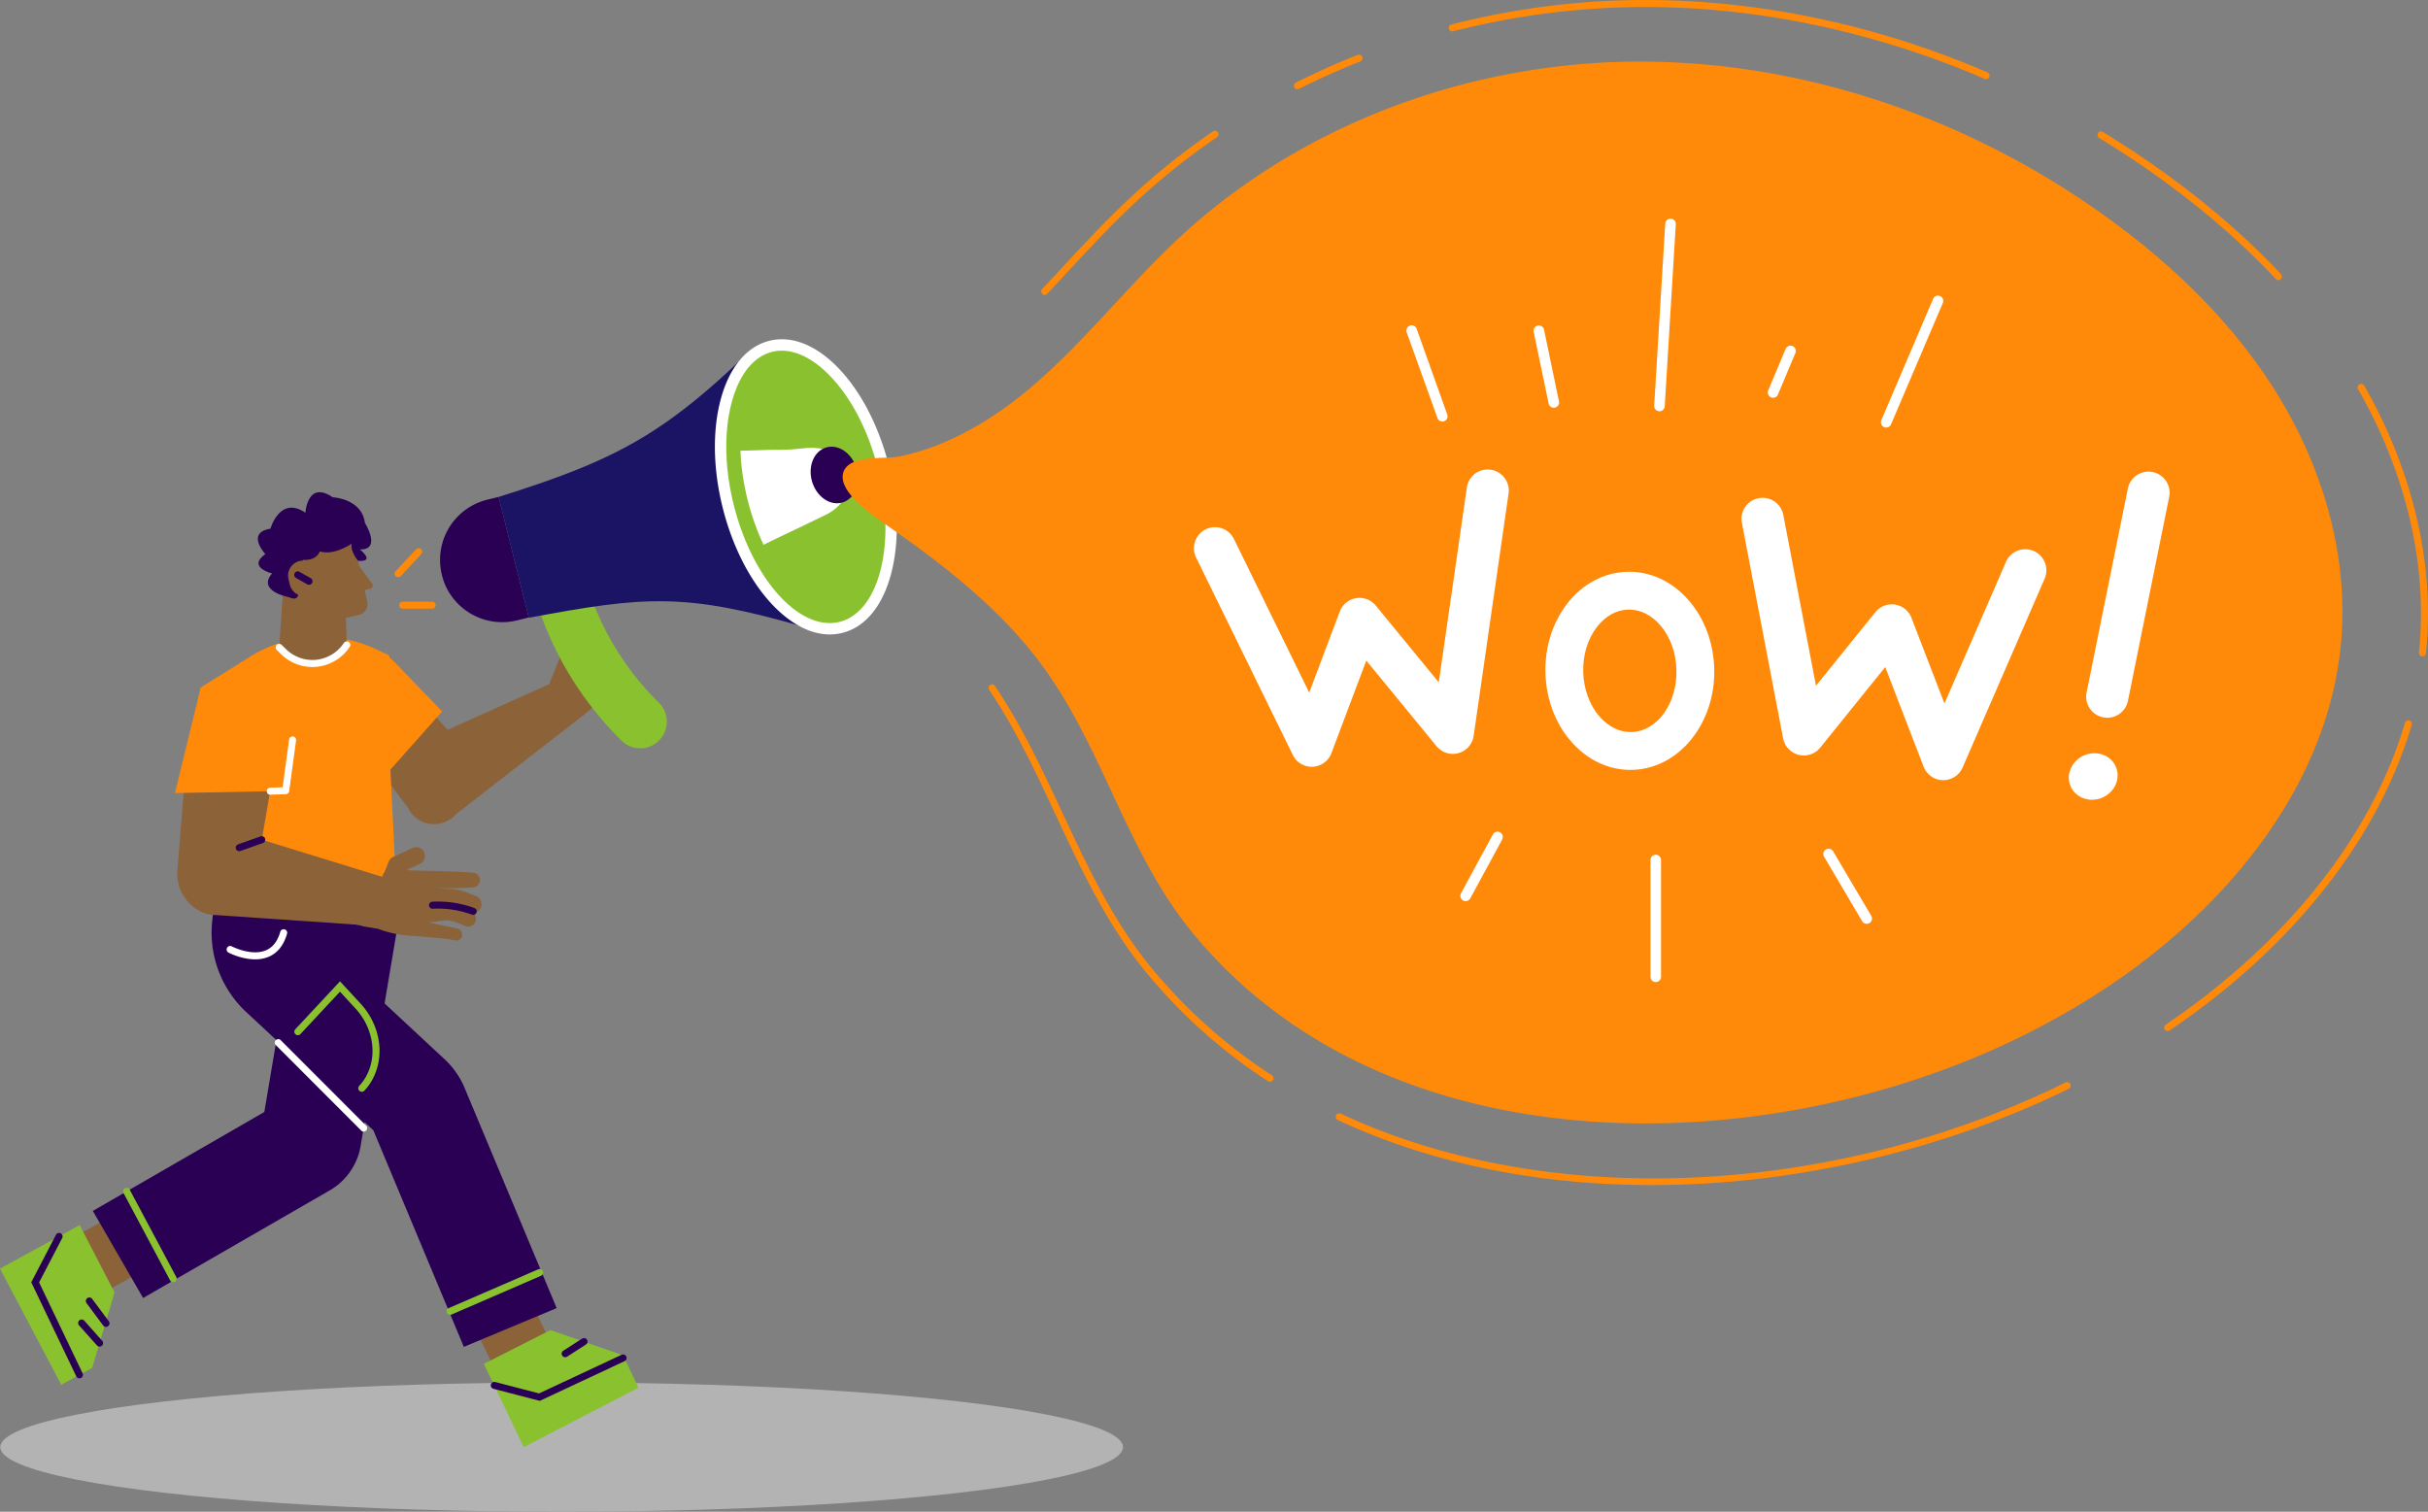 <svg id="_ÎÓÈ_1" data-name="—ÎÓÈ_1" xmlns="http://www.w3.org/2000/svg" viewBox="0 0 1979.64 1232.72"><rect x="0" y="0" width="1979.64" height="1232.72" fill="#808080" stroke="none"/><defs><style>.cls-1{fill:#b3b3b3;}.cls-2{fill:#ff8908;}.cls-3{fill:#8c6239;}.cls-4{fill:#89c22e;}.cls-5{fill:#2a0055;}.cls-6{fill:#fff;}.cls-7{fill:#1b1464;}</style></defs><title>wow</title><ellipse class="cls-1" cx="457.94" cy="1180.02" rx="457.7" ry="52.7"/><path class="cls-2" d="M851.84,240.49a2.86,2.86,0,0,1-2.1-4.82Q856.88,228,864,220.36c18.66-20.15,38-41,58.42-60A568.45,568.45,0,0,1,989,107.14a2.87,2.87,0,0,1,3.24,4.74,560.73,560.73,0,0,0-66,52.64c-20.3,18.91-39.53,39.66-58.13,59.74q-7.11,7.67-14.24,15.32A2.83,2.83,0,0,1,851.84,240.49Z"/><path class="cls-2" d="M1057.79,72.82a2.87,2.87,0,0,1-1.29-5.43c16.37-8.25,33.39-15.89,50.58-22.69a2.87,2.87,0,0,1,2.11,5.33c-17,6.74-33.89,14.31-50.11,22.48A2.82,2.82,0,0,1,1057.79,72.82Z"/><path class="cls-2" d="M1619.31,64.54a2.82,2.82,0,0,1-1.13-.23C1527.47,25.2,1430,4.93,1336.22,5.76a633.28,633.28,0,0,0-151.43,19.76,2.86,2.86,0,1,1-1.42-5.55A639.08,639.08,0,0,1,1336.17,0c94.53-.79,192.85,19.6,284.28,59a2.87,2.87,0,0,1-1.14,5.5Z"/><path class="cls-2" d="M1857.64,228.4a2.88,2.88,0,0,1-2.09-.91c-27.94-29.83-61-58.37-98.2-84.82-14.85-10.55-30.27-20.7-45.85-30.17a2.87,2.87,0,0,1,3-4.9c15.69,9.54,31.23,19.76,46.19,30.4,37.53,26.67,70.86,55.46,99.07,85.57a2.88,2.88,0,0,1-2.1,4.83Z"/><path class="cls-2" d="M1975.12,535.19l-.3,0a2.87,2.87,0,0,1-2.56-3.14c.32-3.12.6-6.28.83-9.42,3.05-42.11-2.51-85.47-16.53-128.87a405.71,405.71,0,0,0-33.92-76.42,2.86,2.86,0,1,1,5-2.85A410.62,410.62,0,0,1,1962,392c14.25,44.1,19.9,88.2,16.8,131-.23,3.19-.52,6.42-.84,9.59A2.88,2.88,0,0,1,1975.12,535.19Z"/><path class="cls-2" d="M1767.38,840.75a2.87,2.87,0,0,1-1.61-5.24c98.74-66.7,168-154.13,195.13-246.18a2.87,2.87,0,0,1,5.5,1.62c-27.46,93.33-97.58,181.87-197.42,249.31A2.86,2.86,0,0,1,1767.38,840.75Z"/><path class="cls-2" d="M1346.52,966.32c-93.72,0-181.44-18.13-256-53.17A2.87,2.87,0,0,1,1093,908c167.64,78.8,399.69,68.86,591.19-25.34a2.87,2.87,0,0,1,2.54,5.15c-88.61,43.58-193.39,71-295,77.17Q1368.9,966.32,1346.52,966.32Z"/><path class="cls-2" d="M1035.4,882.09a2.91,2.91,0,0,1-1.56-.46,436.65,436.65,0,0,1-100.37-90c-31.22-38.27-52.31-83.43-72.71-127.1-16.16-34.61-32.88-70.4-54.5-102.4A2.87,2.87,0,0,1,811,559c21.87,32.38,38.68,68.37,54.94,103.18,20.25,43.36,41.18,88.19,71.95,125.9A431.25,431.25,0,0,0,1037,876.83a2.86,2.86,0,0,1-1.57,5.26Z"/><path class="cls-3" d="M267.93,571.82l64.71,86.91c7.54,15.51,28.24,18,39.68,4.77l105.17-81.75-11.07-32.28L365,595.1l-47.72-52.54Z"/><path class="cls-2" d="M250.26,583.66l51.31,62.71,58.94-66.25-39.57-41c-12.3-12.75-33.19-10.65-43.38,4.34Z"/><polygon class="cls-3" points="457.72 596.7 508 558.04 457.25 534.22 447.15 559.42 457.72 596.7"/><path class="cls-2" d="M317.87,618.72l6.77,137.58L171.38,739.24l-7.7-178.66,40.17-25.09a107.52,107.52,0,0,1,52.75-16.31h0a107.07,107.07,0,0,1,49.5,10l11.23,5.24Z"/><polygon class="cls-3" points="388.6 1085.71 403.13 1116.02 448.2 1093.15 432.24 1059.88 388.6 1085.71"/><polygon class="cls-4" points="520.59 1131.53 427.06 1180.02 394.5 1112.12 448.73 1084.61 507.92 1105.1 520.59 1131.53"/><path class="cls-5" d="M460.81,1106.71a2.87,2.87,0,0,1-1.55-5.28l15.22-9.78a2.87,2.87,0,1,1,3.1,4.82l-15.22,9.79A2.84,2.84,0,0,1,460.81,1106.71Z"/><path class="cls-5" d="M440.08,1142.3l-37.9-9.88a2.87,2.87,0,0,1,1.44-5.55l35.91,9.36,67.12-31.43a2.87,2.87,0,1,1,2.43,5.19Z"/><polygon class="cls-3" points="90.49 992.09 61.48 1007.94 85.05 1053.58 116.91 1036.18 90.49 992.09"/><polygon class="cls-4" points="49.93 1129.16 0 1034.46 65 998.95 93.37 1053.87 75.23 1115.34 49.93 1129.16"/><path class="cls-5" d="M81.17,1098.07a2.88,2.88,0,0,1-2.14-1L64.4,1080.67a2.87,2.87,0,0,1,4.29-3.81l14.62,16.43a2.87,2.87,0,0,1-2.14,4.78Z"/><path class="cls-5" d="M86.41,1082a2.86,2.86,0,0,1-2.3-1.16L70.6,1062.63a2.87,2.87,0,1,1,4.6-3.43l13.51,18.17a2.86,2.86,0,0,1-.59,4A2.79,2.79,0,0,1,86.41,1082Z"/><path class="cls-5" d="M64.77,1123.92a2.86,2.86,0,0,1-2.59-1.63L25.49,1045.6l20.19-38.81a2.87,2.87,0,0,1,5.09,2.64l-18.88,36.28,35.46,74.11a2.87,2.87,0,0,1-2.58,4.1Z"/><path class="cls-5" d="M116.68,1058.42l-41-71,139.84-80.68,27.07-160.86,80.85,13.61L293.94,935c-.13.76-.27,1.5-.44,2.25A51.86,51.86,0,0,1,269,970.58Z"/><path class="cls-5" d="M378.18,1098.27,304.39,921.65l-104-96.73A88.59,88.59,0,0,1,173,751.22l1.75-16.83,81.55,8.48L254.5,759.7a6.27,6.27,0,0,0,1.78,5.2L362.9,864.11l.64.6a67.49,67.49,0,0,1,15.33,22.53l75,179.42Z"/><path class="cls-6" d="M296.52,922.72a2.85,2.85,0,0,1-2-.84l-69.32-69.39a2.86,2.86,0,1,1,4-4l69.32,69.39a2.87,2.87,0,0,1-2,4.89Z"/><path class="cls-4" d="M367,1072.15a2.86,2.86,0,0,1-1.14-5.49l72.85-31.57a2.87,2.87,0,1,1,2.28,5.26l-72.85,31.57A2.87,2.87,0,0,1,367,1072.15Z"/><path class="cls-4" d="M141.21,1045.55a2.87,2.87,0,0,1-2.54-1.52l-38-71.28a2.87,2.87,0,0,1,5.06-2.7l38,71.28a2.87,2.87,0,0,1-2.52,4.22Z"/><path class="cls-3" d="M282.78,525.8h0a33.51,33.51,0,0,1-51.45,5.72L227.65,528l4.54-67.24,48.1-1.89Z"/><path class="cls-6" d="M254.66,543.89a36.4,36.4,0,0,1-25.32-10.31L225.66,530a2.87,2.87,0,1,1,4-4.12l3.67,3.55A30.7,30.7,0,0,0,257.91,538a31.06,31.06,0,0,0,22.49-13.77,2.87,2.87,0,0,1,4.77,3.19,36.76,36.76,0,0,1-26.65,16.28A35.8,35.8,0,0,1,254.66,543.89Z"/><path class="cls-3" d="M232.43,472.64l9.25,40.52,51.17-11.8a9,9,0,0,0,6.72-10.09c0-.26-.08-.51-.13-.75L290,449.13c-2.56-11.23-13.48-18.29-24.39-15.77l-10.82,2.49C238.65,439.57,228.64,456,232.43,472.64Z"/><path class="cls-5" d="M235.62,487s-26.45-4.89-13.77-19.41c0,0-20.69-4.93-5.51-15.78,0,0-16.22-17.38,4.16-20.71,0,0,7.65-27.27,28.51-13,0,0,1.48-26.73,22.24-12.62,0,0,23.82,1,26.28,20.94,0,0,14,22.13-4.13,21.58,0,0,13.23,10.35-1.45,9.3,0,0-6.53-7.69-5.22-14,0,0-14.19,10.09-26,6.28,0,0-1.92,7.71-13.84,6.95,0,0,1.09,12.49-7.53,12C239.4,468.6,250.31,493.58,235.62,487Z"/><path class="cls-3" d="M292.59,461.19l10.81,14.74a2.63,2.63,0,0,1-1.46,4.13l-7.12,1.65Z"/><path class="cls-3" d="M324.64,756.3l-153.4-10.46c-16.57-3.43-28-19.1-26.6-36.43l8-98.35,72.41,6.25-11.6,67.42,119.14,36.72Z"/><polygon class="cls-2" points="163.68 560.58 142.63 646.7 223.09 645.13 225.91 605.49 163.68 560.58"/><path class="cls-5" d="M195.06,694.08a2.87,2.87,0,0,1-.95-5.58L212.52,682a2.87,2.87,0,0,1,1.91,5.41L196,693.91A2.93,2.93,0,0,1,195.06,694.08Z"/><path class="cls-6" d="M220.27,648.05a2.87,2.87,0,0,1-.09-5.73l10.25-.36L235.72,603a2.87,2.87,0,0,1,5.69.78l-5.63,41.32a2.86,2.86,0,0,1-2.74,2.48l-12.66.44Z"/><path class="cls-3" d="M312.7,718.06s20.46-8,21.16-5.39l-2.38-3s38.44.91,45,1.33l9.32.6a6,6,0,0,1,5.49,5.91h0a6,6,0,0,1-5.55,6.11l-10.45.55-20.39.17,12.49.58a41.64,41.64,0,0,1,13.34,2.86l7.47,2.93a7.11,7.11,0,0,1,4.24,8.21h0a7,7,0,0,1-4.89,5.22l-1.32.37.43.55a6.58,6.58,0,0,1,.9,6.63h0a6.21,6.21,0,0,1-8.07,3.46l-7.4-3a22.65,22.65,0,0,0-11.82-1.42l-10.51,1.55,23.11,4.88c4.49.95,5.37,7.37,1.19,9.3a3.38,3.38,0,0,1-.44.18h0a5.19,5.19,0,0,1-2.89.18,55.47,55.47,0,0,0-6.88-1.26l-23.94-2.26h0a92.47,92.47,0,0,1-31.11-5.71l-.71-.26-13-2.12-9.17-26.39Z"/><path class="cls-5" d="M385.84,746a3.08,3.08,0,0,1-.94-.15l-1.56-.54A80.38,80.38,0,0,0,352.79,741a2.86,2.86,0,0,1-.3-5.72,86,86,0,0,1,32.71,4.58l1.57.54a2.87,2.87,0,0,1-.93,5.58Z"/><path class="cls-3" d="M326.61,732.47a13,13,0,0,1-15.49-10.18A13.38,13.38,0,0,1,321,706.35a13,13,0,0,1,15.5,10.18A13.4,13.4,0,0,1,326.61,732.47Z"/><path class="cls-3" d="M317.31,728a7.14,7.14,0,0,1-6.62-9.75l6.21-15.66a7.11,7.11,0,0,1,3.66-3.85l15.95-7.3a7.12,7.12,0,0,1,5.92,12.95l-13.35,6.1-5.15,13A7.14,7.14,0,0,1,317.31,728Z"/><path class="cls-3" d="M250.62,485.72h0a12.09,12.09,0,0,1-14.38-9.3l-1-4.26a12.16,12.16,0,0,1,8.91-14.67h0a12.09,12.09,0,0,1,14.38,9.3l1,4.26A12.16,12.16,0,0,1,250.62,485.72Z"/><path class="cls-5" d="M251.94,476.85a2.89,2.89,0,0,1-1.41-.37l-9.18-5.2a2.87,2.87,0,1,1,2.82-5l9.18,5.2a2.86,2.86,0,0,1-1.41,5.36Z"/><path class="cls-4" d="M295,890.25a2.86,2.86,0,0,1-2.1-4.82c15.54-16.66,14.19-44.37-3.07-63.09l-12.64-13.71-32.29,34.64a2.87,2.87,0,0,1-4.2-3.91l36.52-39.16,16.83,18.25c19.28,20.91,20.62,52,3.05,70.89A2.85,2.85,0,0,1,295,890.25Z"/><path class="cls-6" d="M208,782.27c-11.06,0-21.12-5.2-21.68-5.49A2.87,2.87,0,1,1,189,771.7h0c.16.08,16,8.26,27.89,3.17,5.55-2.38,9.47-7.45,11.64-15.06a2.86,2.86,0,0,1,5.51,1.57c-2.67,9.36-7.68,15.68-14.91,18.77A28.16,28.16,0,0,1,208,782.27Z"/><path class="cls-4" d="M540,600.57a21.7,21.7,0,0,1-33.24,3.36,275.7,275.7,0,0,1-74-129.59l-2.3-9.18a21.69,21.69,0,1,1,42.09-10.51l2.29,9.18A232.43,232.43,0,0,0,537.16,573,21.68,21.68,0,0,1,540,600.57Z"/><path class="cls-5" d="M406.57,405.16l24.55,98.32-9.43,2.36a50.71,50.71,0,0,1-57.57-26.45,49.6,49.6,0,0,1-3.52-9.4c-.09-.33-.17-.65-.25-1a50.53,50.53,0,0,1,31.85-60,49.41,49.41,0,0,1,4.93-1.5Z"/><path class="cls-7" d="M647.46,397.33l9.91,114.41c-99.18-28.87-131.75-25.61-226.19-8l-24.62-98.54c11.74-3.71,22.64-7.25,32.88-10.77C452.22,390,464,385.65,475,381.09c49.32-20.31,85.1-44.85,137.77-96.2l17.55,56.94Z"/><path class="cls-4" d="M685.47,513.49a38.82,38.82,0,0,1-17.75.13c-30.16-6.58-61-46.12-74.17-98.9-10.26-41.05-7.33-80,5.53-104.74,7-13.39,16.86-22.58,29.15-25.66,35-8.73,76.12,35.49,91.93,98.77S720.43,504.75,685.47,513.49Z"/><path class="cls-6" d="M678.7,517.29c-16.35.82-33.67-7.81-49.59-24.91-17.89-19.22-32.05-47.07-39.89-78.43s-8.42-62.59-1.67-88c7-26.34,21.11-43.4,39.73-48.05s39.1,3.77,57.67,23.71c17.88,19.22,32,47.08,39.88,78.43s8.43,62.59,1.68,88c-7,26.33-21.12,43.39-39.74,48.05A42.37,42.37,0,0,1,678.7,517.29ZM635.78,286a32.07,32.07,0,0,0-6.25.92c-15.2,3.8-26.93,18.51-33,41.44-6.35,23.88-5.74,53.48,1.72,83.34,15.16,60.7,53.88,103.51,86.31,95.39S731,443,715.84,382.33C708.38,352.47,695,326.06,678.16,308,664.18,293,649.36,285.33,635.78,286Z"/><path class="cls-6" d="M673.46,419.68c-16.89,8.3-33.94,16.27-50.89,24.53-.39-.82-.78-1.65-1.16-2.48q-2.4-5.3-4.55-10.9a203.66,203.66,0,0,1-7.25-23.06c-.08-.3-.16-.61-.22-.91a203.8,203.8,0,0,1-4.53-24.69c-.47-4-.82-7.9-1-11.75-.06-1-.1-1.91-.14-2.86l22.39-.68c7.19-.22,14.35.1,21.51-.59,7.93-.77,16.08-2.05,23.91.13a28.31,28.31,0,0,1,17.81,14.92,26.74,26.74,0,0,1,1.83,5C694.8,401.06,686.26,413.38,673.46,419.68Z"/><path class="cls-5" d="M686.79,409.77c-10,2.92-21.07-4.75-24.7-17.15s1.55-24.83,11.56-27.76,21.07,4.75,24.7,17.15S696.8,406.84,686.79,409.77Z"/><path class="cls-2" d="M1894.08,401.77a369.83,369.83,0,0,0-37.08-80c-36.21-58.83-87.13-107.62-143.43-147.64-110.68-78.67-245.31-125-381.09-123.88s-271.85,51.25-371.22,143.79c-41.31,38.47-76.11,83.67-119,120.39-31.16,26.7-68,49.25-108.56,57.71-12.7,2.65-42.8-1.93-46.36,14.1s26.64,35.69,37.06,43c46.21,32.28,91.41,67.52,124.89,112.87C899,609.38,918.47,694.62,971.48,759.6c159,194.88,467.57,188.34,675.78,85.93a644.55,644.55,0,0,0,59-32.92c104.49-65.83,194-170.53,202.89-293.7C1912,479.32,1906.3,439.58,1894.08,401.77Z"/><path class="cls-2" d="M324.64,470.63a2.83,2.83,0,0,1-2-.77,2.86,2.86,0,0,1-.14-4.05L339.24,448a2.87,2.87,0,1,1,4.19,3.92l-16.7,17.84A2.83,2.83,0,0,1,324.64,470.63Z"/><path class="cls-2" d="M352.34,496.36h-24a2.87,2.87,0,1,1,0-5.74h24a2.87,2.87,0,0,1,0,5.74Z"/><path class="cls-6" d="M1069.51,625.24a17.17,17.17,0,0,1-15.43-9.62l-78.87-161a17.18,17.18,0,1,1,30.86-15.13l61.38,125.28,24.93-66.12a17.2,17.2,0,0,1,29.38-4.83l51.32,62.6,23-159.53a17.19,17.19,0,0,1,34,4.9L1201.54,600a17.19,17.19,0,0,1-30.31,8.44L1114,538.66l-28.45,75.46a17.18,17.18,0,0,1-15.26,11.1Z"/><path class="cls-6" d="M1584.44,636.18h-.37a17.18,17.18,0,0,1-15.67-11l-31.3-81.24-53,65.7a17.19,17.19,0,0,1-30.26-7.57L1420.17,426a17.19,17.19,0,0,1,33.76-6.46l26.7,139.64,48.43-60a17.18,17.18,0,0,1,29.41,4.61l26.92,69.88,50-115.15a17.19,17.19,0,1,1,31.53,13.69L1600.2,625.83A17.21,17.21,0,0,1,1584.44,636.18Z"/><path class="cls-6" d="M1329.41,627.79c-18.33,0-35.56-8.28-48.66-23.43-12.75-14.74-20.1-34.42-20.69-55.41s5.65-41.06,17.55-56.49c12.62-16.36,30-25.65,49-26.19s36.87,7.78,50.38,23.41c12.75,14.73,20.1,34.42,20.69,55.41,1.25,44.52-28.61,81.61-66.54,82.67C1330.56,627.78,1330,627.79,1329.41,627.79Zm-1.14-130.72h-.8c-9.56.27-18.6,5.31-25.46,14.21-7.57,9.81-11.53,22.88-11.14,36.79s5.07,26.74,13.18,36.12c7.35,8.49,16.68,13,26.21,12.75,21-.58,37.37-23.46,36.6-51-.39-13.91-5.07-26.73-13.19-36.11C1346.53,501.58,1337.54,497.07,1328.27,497.07Z"/><path class="cls-6" d="M1714.07,650.43c-10.2,4.37-21.79.19-25.87-9.34s.89-20.79,11.1-25.16,21.78-.19,25.86,9.34S1724.28,646.06,1714.07,650.43Z"/><path class="cls-6" d="M1718.14,585.28a17.41,17.41,0,0,1-3.42-.35,17.18,17.18,0,0,1-13.44-20.25L1735,398a17.19,17.19,0,0,1,33.69,6.81L1735,571.49A17.2,17.2,0,0,1,1718.14,585.28Z"/><path class="cls-6" d="M1353,335.34h-.27a4.32,4.32,0,0,1-4-4.57l9-148.26a4.31,4.31,0,1,1,8.6.52l-9,148.27A4.3,4.3,0,0,1,1353,335.34Z"/><path class="cls-6" d="M1176,343.72a4.31,4.31,0,0,1-4-2.86l-25-69.69a4.31,4.31,0,1,1,8.11-2.91L1180,338a4.31,4.31,0,0,1-2.6,5.51A4.13,4.13,0,0,1,1176,343.72Z"/><path class="cls-6" d="M1266.87,332.47a4.31,4.31,0,0,1-4.21-3.43l-12.19-58.45a4.31,4.31,0,1,1,8.44-1.76l12.18,58.45a4.3,4.3,0,0,1-3.33,5.09A3.92,3.92,0,0,1,1266.87,332.47Z"/><path class="cls-6" d="M1445.71,324.37A4.25,4.25,0,0,1,1444,324a4.29,4.29,0,0,1-2.3-5.64l14.27-34a4.31,4.31,0,0,1,7.94,3.34l-14.27,34A4.31,4.31,0,0,1,1445.71,324.37Z"/><path class="cls-6" d="M1537.88,348.63a4.36,4.36,0,0,1-1.68-.35,4.31,4.31,0,0,1-2.28-5.65l42.31-99.15a4.31,4.31,0,0,1,7.92,3.38L1541.85,346A4.32,4.32,0,0,1,1537.88,348.63Z"/><path class="cls-6" d="M1194.94,734.8a4.36,4.36,0,0,1-2-.52,4.3,4.3,0,0,1-1.73-5.84l26-48a4.3,4.3,0,1,1,7.57,4.1l-26,48A4.31,4.31,0,0,1,1194.94,734.8Z"/><path class="cls-6" d="M1350,800.8a4.31,4.31,0,0,1-4.31-4.31v-95a4.31,4.31,0,1,1,8.61,0v95A4.31,4.31,0,0,1,1350,800.8Z"/><path class="cls-6" d="M1522,753.3a4.3,4.3,0,0,1-3.71-2.12l-31-52.5a4.31,4.31,0,1,1,7.42-4.38l31,52.5a4.31,4.31,0,0,1-3.71,6.5Z"/></svg>